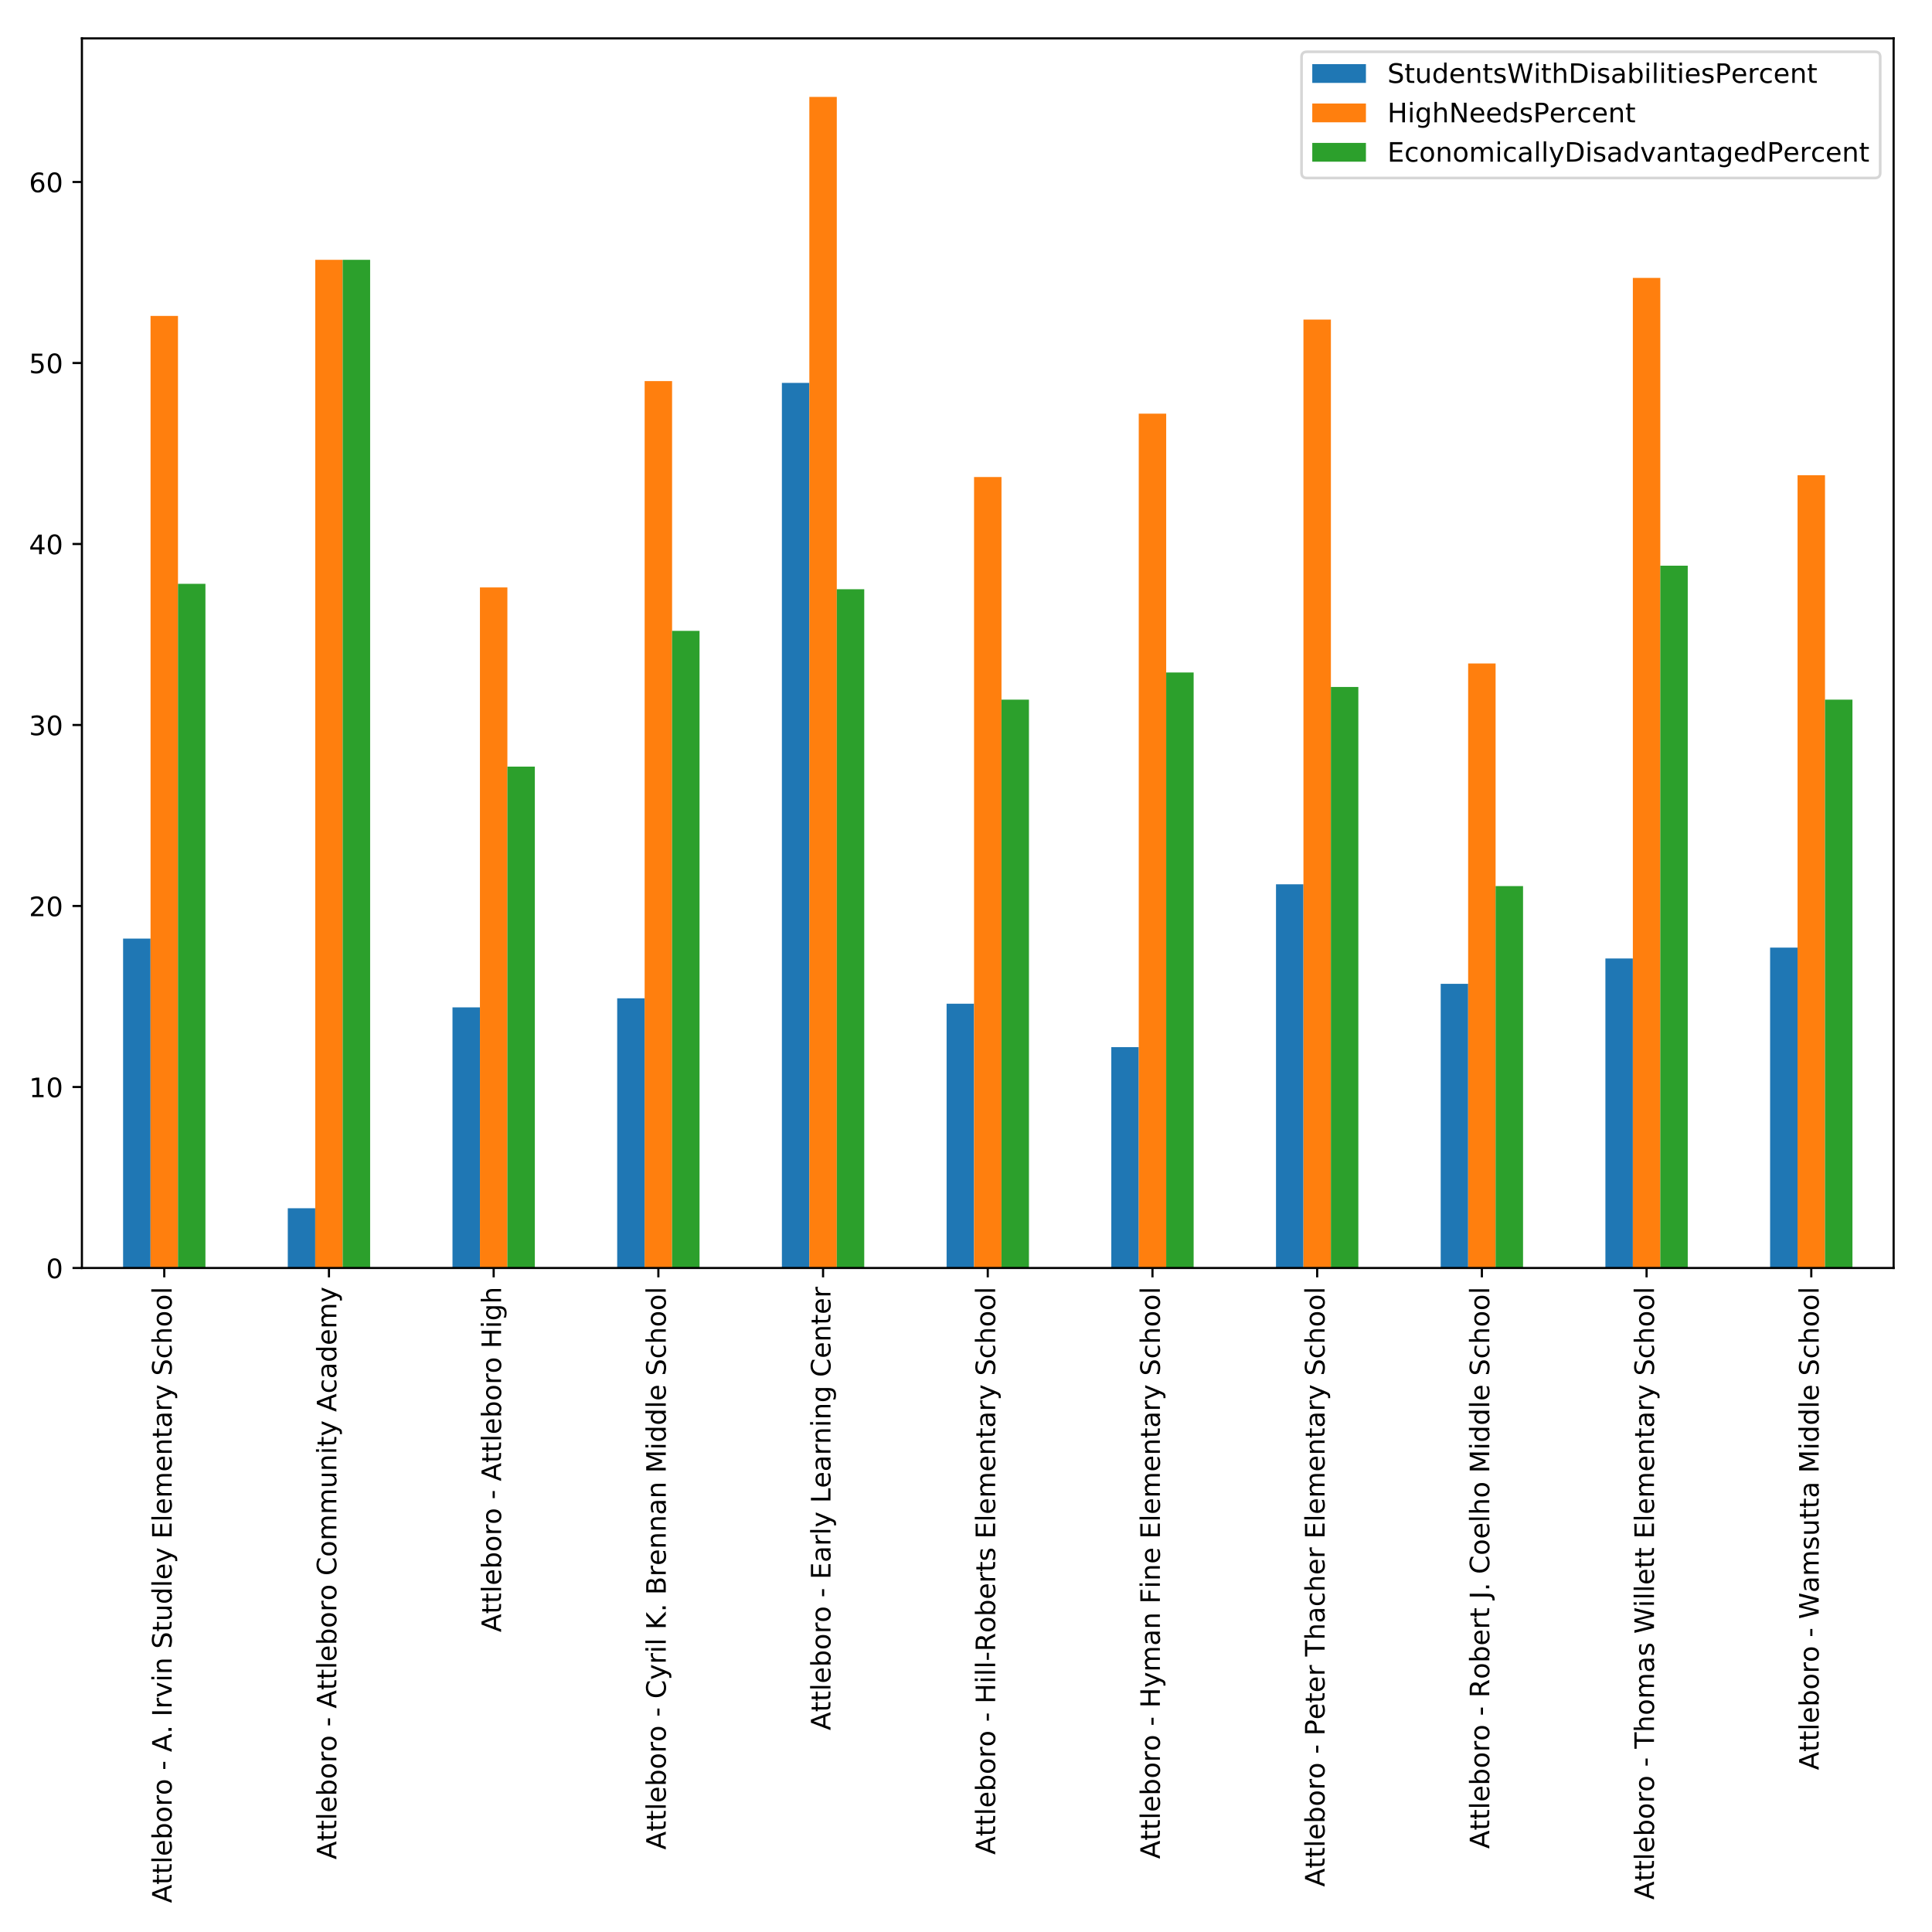 <?xml version="1.0" encoding="utf-8" standalone="no"?>
<!DOCTYPE svg PUBLIC "-//W3C//DTD SVG 1.1//EN"
  "http://www.w3.org/Graphics/SVG/1.1/DTD/svg11.dtd">
<!-- Created with matplotlib (http://matplotlib.org/) -->
<svg height="720pt" version="1.1" viewBox="0 0 720 720" width="720pt" xmlns="http://www.w3.org/2000/svg" xmlns:xlink="http://www.w3.org/1999/xlink">
 <defs>
  <style type="text/css">
*{stroke-linecap:butt;stroke-linejoin:round;}
  </style>
 </defs>
 <g id="figure_1">
  <g id="patch_1">
   <path d="M 0 720 
L 720 720 
L 720 0 
L 0 0 
z
" style="fill:#ffffff;"/>
  </g>
  <g id="axes_1">
   <g id="patch_2">
    <path d="M 30.525 472.542 
L 705.7 472.542 
L 705.7 14.3 
L 30.525 14.3 
z
" style="fill:#ffffff;"/>
   </g>
   <g id="patch_3">
    <path clip-path="url(#pe4208707e9)" d="M 45.87 472.542 
L 56.1 472.542 
L 56.1 349.778 
L 45.87 349.778 
z
" style="fill:#1f77b4;"/>
   </g>
   <g id="patch_4">
    <path clip-path="url(#pe4208707e9)" d="M 107.249 472.542 
L 117.479 472.542 
L 117.479 450.283 
L 107.249 450.283 
z
" style="fill:#1f77b4;"/>
   </g>
   <g id="patch_5">
    <path clip-path="url(#pe4208707e9)" d="M 168.629 472.542 
L 178.859 472.542 
L 178.859 375.41 
L 168.629 375.41 
z
" style="fill:#1f77b4;"/>
   </g>
   <g id="patch_6">
    <path clip-path="url(#pe4208707e9)" d="M 230.009 472.542 
L 240.238 472.542 
L 240.238 372.037 
L 230.009 372.037 
z
" style="fill:#1f77b4;"/>
   </g>
   <g id="patch_7">
    <path clip-path="url(#pe4208707e9)" d="M 291.388 472.542 
L 301.618 472.542 
L 301.618 142.697 
L 291.388 142.697 
z
" style="fill:#1f77b4;"/>
   </g>
   <g id="patch_8">
    <path clip-path="url(#pe4208707e9)" d="M 352.768 472.542 
L 362.998 472.542 
L 362.998 374.061 
L 352.768 374.061 
z
" style="fill:#1f77b4;"/>
   </g>
   <g id="patch_9">
    <path clip-path="url(#pe4208707e9)" d="M 414.147 472.542 
L 424.377 472.542 
L 424.377 390.249 
L 414.147 390.249 
z
" style="fill:#1f77b4;"/>
   </g>
   <g id="patch_10">
    <path clip-path="url(#pe4208707e9)" d="M 475.527 472.542 
L 485.757 472.542 
L 485.757 329.542 
L 475.527 329.542 
z
" style="fill:#1f77b4;"/>
   </g>
   <g id="patch_11">
    <path clip-path="url(#pe4208707e9)" d="M 536.906 472.542 
L 547.136 472.542 
L 547.136 366.641 
L 536.906 366.641 
z
" style="fill:#1f77b4;"/>
   </g>
   <g id="patch_12">
    <path clip-path="url(#pe4208707e9)" d="M 598.286 472.542 
L 608.516 472.542 
L 608.516 357.197 
L 598.286 357.197 
z
" style="fill:#1f77b4;"/>
   </g>
   <g id="patch_13">
    <path clip-path="url(#pe4208707e9)" d="M 659.665 472.542 
L 669.895 472.542 
L 669.895 353.15 
L 659.665 353.15 
z
" style="fill:#1f77b4;"/>
   </g>
   <g id="patch_14">
    <path clip-path="url(#pe4208707e9)" d="M 56.1 472.542 
L 66.33 472.542 
L 66.33 117.739 
L 56.1 117.739 
z
" style="fill:#ff7f0e;"/>
   </g>
   <g id="patch_15">
    <path clip-path="url(#pe4208707e9)" d="M 117.479 472.542 
L 127.709 472.542 
L 127.709 96.829 
L 117.479 96.829 
z
" style="fill:#ff7f0e;"/>
   </g>
   <g id="patch_16">
    <path clip-path="url(#pe4208707e9)" d="M 178.859 472.542 
L 189.089 472.542 
L 189.089 218.919 
L 178.859 218.919 
z
" style="fill:#ff7f0e;"/>
   </g>
   <g id="patch_17">
    <path clip-path="url(#pe4208707e9)" d="M 240.238 472.542 
L 250.468 472.542 
L 250.468 142.022 
L 240.238 142.022 
z
" style="fill:#ff7f0e;"/>
   </g>
   <g id="patch_18">
    <path clip-path="url(#pe4208707e9)" d="M 301.618 472.542 
L 311.848 472.542 
L 311.848 36.121 
L 301.618 36.121 
z
" style="fill:#ff7f0e;"/>
   </g>
   <g id="patch_19">
    <path clip-path="url(#pe4208707e9)" d="M 362.998 472.542 
L 373.227 472.542 
L 373.227 177.772 
L 362.998 177.772 
z
" style="fill:#ff7f0e;"/>
   </g>
   <g id="patch_20">
    <path clip-path="url(#pe4208707e9)" d="M 424.377 472.542 
L 434.607 472.542 
L 434.607 154.164 
L 424.377 154.164 
z
" style="fill:#ff7f0e;"/>
   </g>
   <g id="patch_21">
    <path clip-path="url(#pe4208707e9)" d="M 485.757 472.542 
L 495.987 472.542 
L 495.987 119.088 
L 485.757 119.088 
z
" style="fill:#ff7f0e;"/>
   </g>
   <g id="patch_22">
    <path clip-path="url(#pe4208707e9)" d="M 547.136 472.542 
L 557.366 472.542 
L 557.366 247.249 
L 547.136 247.249 
z
" style="fill:#ff7f0e;"/>
   </g>
   <g id="patch_23">
    <path clip-path="url(#pe4208707e9)" d="M 608.516 472.542 
L 618.746 472.542 
L 618.746 103.574 
L 608.516 103.574 
z
" style="fill:#ff7f0e;"/>
   </g>
   <g id="patch_24">
    <path clip-path="url(#pe4208707e9)" d="M 669.895 472.542 
L 680.125 472.542 
L 680.125 177.098 
L 669.895 177.098 
z
" style="fill:#ff7f0e;"/>
   </g>
   <g id="patch_25">
    <path clip-path="url(#pe4208707e9)" d="M 66.33 472.542 
L 76.56 472.542 
L 76.56 217.57 
L 66.33 217.57 
z
" style="fill:#2ca02c;"/>
   </g>
   <g id="patch_26">
    <path clip-path="url(#pe4208707e9)" d="M 127.709 472.542 
L 137.939 472.542 
L 137.939 96.829 
L 127.709 96.829 
z
" style="fill:#2ca02c;"/>
   </g>
   <g id="patch_27">
    <path clip-path="url(#pe4208707e9)" d="M 189.089 472.542 
L 199.319 472.542 
L 199.319 285.697 
L 189.089 285.697 
z
" style="fill:#2ca02c;"/>
   </g>
   <g id="patch_28">
    <path clip-path="url(#pe4208707e9)" d="M 250.468 472.542 
L 260.698 472.542 
L 260.698 235.108 
L 250.468 235.108 
z
" style="fill:#2ca02c;"/>
   </g>
   <g id="patch_29">
    <path clip-path="url(#pe4208707e9)" d="M 311.848 472.542 
L 322.078 472.542 
L 322.078 219.593 
L 311.848 219.593 
z
" style="fill:#2ca02c;"/>
   </g>
   <g id="patch_30">
    <path clip-path="url(#pe4208707e9)" d="M 373.227 472.542 
L 383.457 472.542 
L 383.457 260.74 
L 373.227 260.74 
z
" style="fill:#2ca02c;"/>
   </g>
   <g id="patch_31">
    <path clip-path="url(#pe4208707e9)" d="M 434.607 472.542 
L 444.837 472.542 
L 444.837 250.622 
L 434.607 250.622 
z
" style="fill:#2ca02c;"/>
   </g>
   <g id="patch_32">
    <path clip-path="url(#pe4208707e9)" d="M 495.987 472.542 
L 506.216 472.542 
L 506.216 256.018 
L 495.987 256.018 
z
" style="fill:#2ca02c;"/>
   </g>
   <g id="patch_33">
    <path clip-path="url(#pe4208707e9)" d="M 557.366 472.542 
L 567.596 472.542 
L 567.596 330.216 
L 557.366 330.216 
z
" style="fill:#2ca02c;"/>
   </g>
   <g id="patch_34">
    <path clip-path="url(#pe4208707e9)" d="M 618.746 472.542 
L 628.976 472.542 
L 628.976 210.824 
L 618.746 210.824 
z
" style="fill:#2ca02c;"/>
   </g>
   <g id="patch_35">
    <path clip-path="url(#pe4208707e9)" d="M 680.125 472.542 
L 690.355 472.542 
L 690.355 260.74 
L 680.125 260.74 
z
" style="fill:#2ca02c;"/>
   </g>
   <g id="matplotlib.axis_1">
    <g id="xtick_1">
     <g id="line2d_1">
      <defs>
       <path d="M 0 0 
L 0 3.5 
" id="m73d8e5dbd5" style="stroke:#000000;stroke-width:0.8;"/>
      </defs>
      <g>
       <use style="stroke:#000000;stroke-width:0.8;" x="61.215" xlink:href="#m73d8e5dbd5" y="472.542"/>
      </g>
     </g>
     <g id="text_1">
      <!-- Attleboro - A. Irvin Studley Elementary School -->
      <defs>
       <path d="M 34.188 63.188 
L 20.797 26.906 
L 47.609 26.906 
z
M 28.609 72.906 
L 39.797 72.906 
L 67.578 0 
L 57.328 0 
L 50.688 18.703 
L 17.828 18.703 
L 11.188 0 
L 0.781 0 
z
" id="DejaVuSans-41"/>
       <path d="M 18.312 70.219 
L 18.312 54.688 
L 36.812 54.688 
L 36.812 47.703 
L 18.312 47.703 
L 18.312 18.016 
Q 18.312 11.328 20.141 9.422 
Q 21.969 7.516 27.594 7.516 
L 36.812 7.516 
L 36.812 0 
L 27.594 0 
Q 17.188 0 13.234 3.875 
Q 9.281 7.766 9.281 18.016 
L 9.281 47.703 
L 2.688 47.703 
L 2.688 54.688 
L 9.281 54.688 
L 9.281 70.219 
z
" id="DejaVuSans-74"/>
       <path d="M 9.422 75.984 
L 18.406 75.984 
L 18.406 0 
L 9.422 0 
z
" id="DejaVuSans-6c"/>
       <path d="M 56.203 29.594 
L 56.203 25.203 
L 14.891 25.203 
Q 15.484 15.922 20.484 11.062 
Q 25.484 6.203 34.422 6.203 
Q 39.594 6.203 44.453 7.469 
Q 49.312 8.734 54.109 11.281 
L 54.109 2.781 
Q 49.266 0.734 44.188 -0.344 
Q 39.109 -1.422 33.891 -1.422 
Q 20.797 -1.422 13.156 6.188 
Q 5.516 13.812 5.516 26.812 
Q 5.516 40.234 12.766 48.109 
Q 20.016 56 32.328 56 
Q 43.359 56 49.781 48.891 
Q 56.203 41.797 56.203 29.594 
z
M 47.219 32.234 
Q 47.125 39.594 43.094 43.984 
Q 39.062 48.391 32.422 48.391 
Q 24.906 48.391 20.391 44.141 
Q 15.875 39.891 15.188 32.172 
z
" id="DejaVuSans-65"/>
       <path d="M 48.688 27.297 
Q 48.688 37.203 44.609 42.844 
Q 40.531 48.484 33.406 48.484 
Q 26.266 48.484 22.188 42.844 
Q 18.109 37.203 18.109 27.297 
Q 18.109 17.391 22.188 11.75 
Q 26.266 6.109 33.406 6.109 
Q 40.531 6.109 44.609 11.75 
Q 48.688 17.391 48.688 27.297 
z
M 18.109 46.391 
Q 20.953 51.266 25.266 53.625 
Q 29.594 56 35.594 56 
Q 45.562 56 51.781 48.094 
Q 58.016 40.188 58.016 27.297 
Q 58.016 14.406 51.781 6.484 
Q 45.562 -1.422 35.594 -1.422 
Q 29.594 -1.422 25.266 0.953 
Q 20.953 3.328 18.109 8.203 
L 18.109 0 
L 9.078 0 
L 9.078 75.984 
L 18.109 75.984 
z
" id="DejaVuSans-62"/>
       <path d="M 30.609 48.391 
Q 23.391 48.391 19.188 42.75 
Q 14.984 37.109 14.984 27.297 
Q 14.984 17.484 19.156 11.844 
Q 23.344 6.203 30.609 6.203 
Q 37.797 6.203 41.984 11.859 
Q 46.188 17.531 46.188 27.297 
Q 46.188 37.016 41.984 42.703 
Q 37.797 48.391 30.609 48.391 
z
M 30.609 56 
Q 42.328 56 49.016 48.375 
Q 55.719 40.766 55.719 27.297 
Q 55.719 13.875 49.016 6.219 
Q 42.328 -1.422 30.609 -1.422 
Q 18.844 -1.422 12.172 6.219 
Q 5.516 13.875 5.516 27.297 
Q 5.516 40.766 12.172 48.375 
Q 18.844 56 30.609 56 
z
" id="DejaVuSans-6f"/>
       <path d="M 41.109 46.297 
Q 39.594 47.172 37.812 47.578 
Q 36.031 48 33.891 48 
Q 26.266 48 22.188 43.047 
Q 18.109 38.094 18.109 28.812 
L 18.109 0 
L 9.078 0 
L 9.078 54.688 
L 18.109 54.688 
L 18.109 46.188 
Q 20.953 51.172 25.484 53.578 
Q 30.031 56 36.531 56 
Q 37.453 56 38.578 55.875 
Q 39.703 55.766 41.062 55.516 
z
" id="DejaVuSans-72"/>
       <path id="DejaVuSans-20"/>
       <path d="M 4.891 31.391 
L 31.203 31.391 
L 31.203 23.391 
L 4.891 23.391 
z
" id="DejaVuSans-2d"/>
       <path d="M 10.688 12.406 
L 21 12.406 
L 21 0 
L 10.688 0 
z
" id="DejaVuSans-2e"/>
       <path d="M 9.812 72.906 
L 19.672 72.906 
L 19.672 0 
L 9.812 0 
z
" id="DejaVuSans-49"/>
       <path d="M 2.984 54.688 
L 12.5 54.688 
L 29.594 8.797 
L 46.688 54.688 
L 56.203 54.688 
L 35.688 0 
L 23.484 0 
z
" id="DejaVuSans-76"/>
       <path d="M 9.422 54.688 
L 18.406 54.688 
L 18.406 0 
L 9.422 0 
z
M 9.422 75.984 
L 18.406 75.984 
L 18.406 64.594 
L 9.422 64.594 
z
" id="DejaVuSans-69"/>
       <path d="M 54.891 33.016 
L 54.891 0 
L 45.906 0 
L 45.906 32.719 
Q 45.906 40.484 42.875 44.328 
Q 39.844 48.188 33.797 48.188 
Q 26.516 48.188 22.312 43.547 
Q 18.109 38.922 18.109 30.906 
L 18.109 0 
L 9.078 0 
L 9.078 54.688 
L 18.109 54.688 
L 18.109 46.188 
Q 21.344 51.125 25.703 53.562 
Q 30.078 56 35.797 56 
Q 45.219 56 50.047 50.172 
Q 54.891 44.344 54.891 33.016 
z
" id="DejaVuSans-6e"/>
       <path d="M 53.516 70.516 
L 53.516 60.891 
Q 47.906 63.578 42.922 64.891 
Q 37.938 66.219 33.297 66.219 
Q 25.25 66.219 20.875 63.094 
Q 16.5 59.969 16.5 54.203 
Q 16.5 49.359 19.406 46.891 
Q 22.312 44.438 30.422 42.922 
L 36.375 41.703 
Q 47.406 39.594 52.656 34.297 
Q 57.906 29 57.906 20.125 
Q 57.906 9.516 50.797 4.047 
Q 43.703 -1.422 29.984 -1.422 
Q 24.812 -1.422 18.969 -0.25 
Q 13.141 0.922 6.891 3.219 
L 6.891 13.375 
Q 12.891 10.016 18.656 8.297 
Q 24.422 6.594 29.984 6.594 
Q 38.422 6.594 43.016 9.906 
Q 47.609 13.234 47.609 19.391 
Q 47.609 24.75 44.312 27.781 
Q 41.016 30.812 33.5 32.328 
L 27.484 33.5 
Q 16.453 35.688 11.516 40.375 
Q 6.594 45.062 6.594 53.422 
Q 6.594 63.094 13.406 68.656 
Q 20.219 74.219 32.172 74.219 
Q 37.312 74.219 42.625 73.281 
Q 47.953 72.359 53.516 70.516 
z
" id="DejaVuSans-53"/>
       <path d="M 8.5 21.578 
L 8.5 54.688 
L 17.484 54.688 
L 17.484 21.922 
Q 17.484 14.156 20.5 10.266 
Q 23.531 6.391 29.594 6.391 
Q 36.859 6.391 41.078 11.031 
Q 45.312 15.672 45.312 23.688 
L 45.312 54.688 
L 54.297 54.688 
L 54.297 0 
L 45.312 0 
L 45.312 8.406 
Q 42.047 3.422 37.719 1 
Q 33.406 -1.422 27.688 -1.422 
Q 18.266 -1.422 13.375 4.438 
Q 8.5 10.297 8.5 21.578 
z
M 31.109 56 
z
" id="DejaVuSans-75"/>
       <path d="M 45.406 46.391 
L 45.406 75.984 
L 54.391 75.984 
L 54.391 0 
L 45.406 0 
L 45.406 8.203 
Q 42.578 3.328 38.25 0.953 
Q 33.938 -1.422 27.875 -1.422 
Q 17.969 -1.422 11.734 6.484 
Q 5.516 14.406 5.516 27.297 
Q 5.516 40.188 11.734 48.094 
Q 17.969 56 27.875 56 
Q 33.938 56 38.25 53.625 
Q 42.578 51.266 45.406 46.391 
z
M 14.797 27.297 
Q 14.797 17.391 18.875 11.75 
Q 22.953 6.109 30.078 6.109 
Q 37.203 6.109 41.297 11.75 
Q 45.406 17.391 45.406 27.297 
Q 45.406 37.203 41.297 42.844 
Q 37.203 48.484 30.078 48.484 
Q 22.953 48.484 18.875 42.844 
Q 14.797 37.203 14.797 27.297 
z
" id="DejaVuSans-64"/>
       <path d="M 32.172 -5.078 
Q 28.375 -14.844 24.75 -17.812 
Q 21.141 -20.797 15.094 -20.797 
L 7.906 -20.797 
L 7.906 -13.281 
L 13.188 -13.281 
Q 16.891 -13.281 18.938 -11.516 
Q 21 -9.766 23.484 -3.219 
L 25.094 0.875 
L 2.984 54.688 
L 12.5 54.688 
L 29.594 11.922 
L 46.688 54.688 
L 56.203 54.688 
z
" id="DejaVuSans-79"/>
       <path d="M 9.812 72.906 
L 55.906 72.906 
L 55.906 64.594 
L 19.672 64.594 
L 19.672 43.016 
L 54.391 43.016 
L 54.391 34.719 
L 19.672 34.719 
L 19.672 8.297 
L 56.781 8.297 
L 56.781 0 
L 9.812 0 
z
" id="DejaVuSans-45"/>
       <path d="M 52 44.188 
Q 55.375 50.25 60.062 53.125 
Q 64.75 56 71.094 56 
Q 79.641 56 84.281 50.016 
Q 88.922 44.047 88.922 33.016 
L 88.922 0 
L 79.891 0 
L 79.891 32.719 
Q 79.891 40.578 77.094 44.375 
Q 74.312 48.188 68.609 48.188 
Q 61.625 48.188 57.562 43.547 
Q 53.516 38.922 53.516 30.906 
L 53.516 0 
L 44.484 0 
L 44.484 32.719 
Q 44.484 40.625 41.703 44.406 
Q 38.922 48.188 33.109 48.188 
Q 26.219 48.188 22.156 43.531 
Q 18.109 38.875 18.109 30.906 
L 18.109 0 
L 9.078 0 
L 9.078 54.688 
L 18.109 54.688 
L 18.109 46.188 
Q 21.188 51.219 25.484 53.609 
Q 29.781 56 35.688 56 
Q 41.656 56 45.828 52.969 
Q 50 49.953 52 44.188 
z
" id="DejaVuSans-6d"/>
       <path d="M 34.281 27.484 
Q 23.391 27.484 19.188 25 
Q 14.984 22.516 14.984 16.5 
Q 14.984 11.719 18.141 8.906 
Q 21.297 6.109 26.703 6.109 
Q 34.188 6.109 38.703 11.406 
Q 43.219 16.703 43.219 25.484 
L 43.219 27.484 
z
M 52.203 31.203 
L 52.203 0 
L 43.219 0 
L 43.219 8.297 
Q 40.141 3.328 35.547 0.953 
Q 30.953 -1.422 24.312 -1.422 
Q 15.922 -1.422 10.953 3.297 
Q 6 8.016 6 15.922 
Q 6 25.141 12.172 29.828 
Q 18.359 34.516 30.609 34.516 
L 43.219 34.516 
L 43.219 35.406 
Q 43.219 41.609 39.141 45 
Q 35.062 48.391 27.688 48.391 
Q 23 48.391 18.547 47.266 
Q 14.109 46.141 10.016 43.891 
L 10.016 52.203 
Q 14.938 54.109 19.578 55.047 
Q 24.219 56 28.609 56 
Q 40.484 56 46.344 49.844 
Q 52.203 43.703 52.203 31.203 
z
" id="DejaVuSans-61"/>
       <path d="M 48.781 52.594 
L 48.781 44.188 
Q 44.969 46.297 41.141 47.344 
Q 37.312 48.391 33.406 48.391 
Q 24.656 48.391 19.812 42.844 
Q 14.984 37.312 14.984 27.297 
Q 14.984 17.281 19.812 11.734 
Q 24.656 6.203 33.406 6.203 
Q 37.312 6.203 41.141 7.25 
Q 44.969 8.297 48.781 10.406 
L 48.781 2.094 
Q 45.016 0.344 40.984 -0.531 
Q 36.969 -1.422 32.422 -1.422 
Q 20.062 -1.422 12.781 6.344 
Q 5.516 14.109 5.516 27.297 
Q 5.516 40.672 12.859 48.328 
Q 20.219 56 33.016 56 
Q 37.156 56 41.109 55.141 
Q 45.062 54.297 48.781 52.594 
z
" id="DejaVuSans-63"/>
       <path d="M 54.891 33.016 
L 54.891 0 
L 45.906 0 
L 45.906 32.719 
Q 45.906 40.484 42.875 44.328 
Q 39.844 48.188 33.797 48.188 
Q 26.516 48.188 22.312 43.547 
Q 18.109 38.922 18.109 30.906 
L 18.109 0 
L 9.078 0 
L 9.078 75.984 
L 18.109 75.984 
L 18.109 46.188 
Q 21.344 51.125 25.703 53.562 
Q 30.078 56 35.797 56 
Q 45.219 56 50.047 50.172 
Q 54.891 44.344 54.891 33.016 
z
" id="DejaVuSans-68"/>
      </defs>
      <g transform="translate(63.974 709.2)rotate(-90)scale(0.1 -0.1)">
       <use xlink:href="#DejaVuSans-41"/>
       <use x="68.393" xlink:href="#DejaVuSans-74"/>
       <use x="107.602" xlink:href="#DejaVuSans-74"/>
       <use x="146.811" xlink:href="#DejaVuSans-6c"/>
       <use x="174.594" xlink:href="#DejaVuSans-65"/>
       <use x="236.117" xlink:href="#DejaVuSans-62"/>
       <use x="299.594" xlink:href="#DejaVuSans-6f"/>
       <use x="360.775" xlink:href="#DejaVuSans-72"/>
       <use x="401.857" xlink:href="#DejaVuSans-6f"/>
       <use x="463.039" xlink:href="#DejaVuSans-20"/>
       <use x="494.826" xlink:href="#DejaVuSans-2d"/>
       <use x="530.91" xlink:href="#DejaVuSans-20"/>
       <use x="562.697" xlink:href="#DejaVuSans-41"/>
       <use x="631.09" xlink:href="#DejaVuSans-2e"/>
       <use x="662.877" xlink:href="#DejaVuSans-20"/>
       <use x="694.664" xlink:href="#DejaVuSans-49"/>
       <use x="724.156" xlink:href="#DejaVuSans-72"/>
       <use x="765.27" xlink:href="#DejaVuSans-76"/>
       <use x="824.449" xlink:href="#DejaVuSans-69"/>
       <use x="852.232" xlink:href="#DejaVuSans-6e"/>
       <use x="915.611" xlink:href="#DejaVuSans-20"/>
       <use x="947.398" xlink:href="#DejaVuSans-53"/>
       <use x="1010.875" xlink:href="#DejaVuSans-74"/>
       <use x="1050.084" xlink:href="#DejaVuSans-75"/>
       <use x="1113.463" xlink:href="#DejaVuSans-64"/>
       <use x="1176.939" xlink:href="#DejaVuSans-6c"/>
       <use x="1204.723" xlink:href="#DejaVuSans-65"/>
       <use x="1266.246" xlink:href="#DejaVuSans-79"/>
       <use x="1325.426" xlink:href="#DejaVuSans-20"/>
       <use x="1357.213" xlink:href="#DejaVuSans-45"/>
       <use x="1420.396" xlink:href="#DejaVuSans-6c"/>
       <use x="1448.18" xlink:href="#DejaVuSans-65"/>
       <use x="1509.703" xlink:href="#DejaVuSans-6d"/>
       <use x="1607.115" xlink:href="#DejaVuSans-65"/>
       <use x="1668.639" xlink:href="#DejaVuSans-6e"/>
       <use x="1732.018" xlink:href="#DejaVuSans-74"/>
       <use x="1771.227" xlink:href="#DejaVuSans-61"/>
       <use x="1832.506" xlink:href="#DejaVuSans-72"/>
       <use x="1873.619" xlink:href="#DejaVuSans-79"/>
       <use x="1932.799" xlink:href="#DejaVuSans-20"/>
       <use x="1964.586" xlink:href="#DejaVuSans-53"/>
       <use x="2028.062" xlink:href="#DejaVuSans-63"/>
       <use x="2083.043" xlink:href="#DejaVuSans-68"/>
       <use x="2146.422" xlink:href="#DejaVuSans-6f"/>
       <use x="2207.604" xlink:href="#DejaVuSans-6f"/>
       <use x="2268.785" xlink:href="#DejaVuSans-6c"/>
      </g>
     </g>
    </g>
    <g id="xtick_2">
     <g id="line2d_2">
      <g>
       <use style="stroke:#000000;stroke-width:0.8;" x="122.594" xlink:href="#m73d8e5dbd5" y="472.542"/>
      </g>
     </g>
     <g id="text_2">
      <!-- Attleboro - Attleboro Community Academy -->
      <defs>
       <path d="M 64.406 67.281 
L 64.406 56.891 
Q 59.422 61.531 53.781 63.812 
Q 48.141 66.109 41.797 66.109 
Q 29.297 66.109 22.656 58.469 
Q 16.016 50.828 16.016 36.375 
Q 16.016 21.969 22.656 14.328 
Q 29.297 6.688 41.797 6.688 
Q 48.141 6.688 53.781 8.984 
Q 59.422 11.281 64.406 15.922 
L 64.406 5.609 
Q 59.234 2.094 53.438 0.328 
Q 47.656 -1.422 41.219 -1.422 
Q 24.656 -1.422 15.125 8.703 
Q 5.609 18.844 5.609 36.375 
Q 5.609 53.953 15.125 64.078 
Q 24.656 74.219 41.219 74.219 
Q 47.75 74.219 53.531 72.484 
Q 59.328 70.75 64.406 67.281 
z
" id="DejaVuSans-43"/>
      </defs>
      <g transform="translate(125.354 692.973)rotate(-90)scale(0.1 -0.1)">
       <use xlink:href="#DejaVuSans-41"/>
       <use x="68.393" xlink:href="#DejaVuSans-74"/>
       <use x="107.602" xlink:href="#DejaVuSans-74"/>
       <use x="146.811" xlink:href="#DejaVuSans-6c"/>
       <use x="174.594" xlink:href="#DejaVuSans-65"/>
       <use x="236.117" xlink:href="#DejaVuSans-62"/>
       <use x="299.594" xlink:href="#DejaVuSans-6f"/>
       <use x="360.775" xlink:href="#DejaVuSans-72"/>
       <use x="401.857" xlink:href="#DejaVuSans-6f"/>
       <use x="463.039" xlink:href="#DejaVuSans-20"/>
       <use x="494.826" xlink:href="#DejaVuSans-2d"/>
       <use x="530.91" xlink:href="#DejaVuSans-20"/>
       <use x="562.697" xlink:href="#DejaVuSans-41"/>
       <use x="631.09" xlink:href="#DejaVuSans-74"/>
       <use x="670.299" xlink:href="#DejaVuSans-74"/>
       <use x="709.508" xlink:href="#DejaVuSans-6c"/>
       <use x="737.291" xlink:href="#DejaVuSans-65"/>
       <use x="798.814" xlink:href="#DejaVuSans-62"/>
       <use x="862.291" xlink:href="#DejaVuSans-6f"/>
       <use x="923.473" xlink:href="#DejaVuSans-72"/>
       <use x="964.555" xlink:href="#DejaVuSans-6f"/>
       <use x="1025.736" xlink:href="#DejaVuSans-20"/>
       <use x="1057.523" xlink:href="#DejaVuSans-43"/>
       <use x="1127.348" xlink:href="#DejaVuSans-6f"/>
       <use x="1188.529" xlink:href="#DejaVuSans-6d"/>
       <use x="1285.941" xlink:href="#DejaVuSans-6d"/>
       <use x="1383.354" xlink:href="#DejaVuSans-75"/>
       <use x="1446.732" xlink:href="#DejaVuSans-6e"/>
       <use x="1510.111" xlink:href="#DejaVuSans-69"/>
       <use x="1537.895" xlink:href="#DejaVuSans-74"/>
       <use x="1577.104" xlink:href="#DejaVuSans-79"/>
       <use x="1636.283" xlink:href="#DejaVuSans-20"/>
       <use x="1668.07" xlink:href="#DejaVuSans-41"/>
       <use x="1736.463" xlink:href="#DejaVuSans-63"/>
       <use x="1791.443" xlink:href="#DejaVuSans-61"/>
       <use x="1852.723" xlink:href="#DejaVuSans-64"/>
       <use x="1916.199" xlink:href="#DejaVuSans-65"/>
       <use x="1977.723" xlink:href="#DejaVuSans-6d"/>
       <use x="2075.135" xlink:href="#DejaVuSans-79"/>
      </g>
     </g>
    </g>
    <g id="xtick_3">
     <g id="line2d_3">
      <g>
       <use style="stroke:#000000;stroke-width:0.8;" x="183.974" xlink:href="#m73d8e5dbd5" y="472.542"/>
      </g>
     </g>
     <g id="text_3">
      <!-- Attleboro - Attleboro High -->
      <defs>
       <path d="M 9.812 72.906 
L 19.672 72.906 
L 19.672 43.016 
L 55.516 43.016 
L 55.516 72.906 
L 65.375 72.906 
L 65.375 0 
L 55.516 0 
L 55.516 34.719 
L 19.672 34.719 
L 19.672 0 
L 9.812 0 
z
" id="DejaVuSans-48"/>
       <path d="M 45.406 27.984 
Q 45.406 37.75 41.375 43.109 
Q 37.359 48.484 30.078 48.484 
Q 22.859 48.484 18.828 43.109 
Q 14.797 37.75 14.797 27.984 
Q 14.797 18.266 18.828 12.891 
Q 22.859 7.516 30.078 7.516 
Q 37.359 7.516 41.375 12.891 
Q 45.406 18.266 45.406 27.984 
z
M 54.391 6.781 
Q 54.391 -7.172 48.188 -13.984 
Q 42 -20.797 29.203 -20.797 
Q 24.469 -20.797 20.266 -20.094 
Q 16.062 -19.391 12.109 -17.922 
L 12.109 -9.188 
Q 16.062 -11.328 19.922 -12.344 
Q 23.781 -13.375 27.781 -13.375 
Q 36.625 -13.375 41.016 -8.766 
Q 45.406 -4.156 45.406 5.172 
L 45.406 9.625 
Q 42.625 4.781 38.281 2.391 
Q 33.938 0 27.875 0 
Q 17.828 0 11.672 7.656 
Q 5.516 15.328 5.516 27.984 
Q 5.516 40.672 11.672 48.328 
Q 17.828 56 27.875 56 
Q 33.938 56 38.281 53.609 
Q 42.625 51.219 45.406 46.391 
L 45.406 54.688 
L 54.391 54.688 
z
" id="DejaVuSans-67"/>
      </defs>
      <g transform="translate(186.733 608.278)rotate(-90)scale(0.1 -0.1)">
       <use xlink:href="#DejaVuSans-41"/>
       <use x="68.393" xlink:href="#DejaVuSans-74"/>
       <use x="107.602" xlink:href="#DejaVuSans-74"/>
       <use x="146.811" xlink:href="#DejaVuSans-6c"/>
       <use x="174.594" xlink:href="#DejaVuSans-65"/>
       <use x="236.117" xlink:href="#DejaVuSans-62"/>
       <use x="299.594" xlink:href="#DejaVuSans-6f"/>
       <use x="360.775" xlink:href="#DejaVuSans-72"/>
       <use x="401.857" xlink:href="#DejaVuSans-6f"/>
       <use x="463.039" xlink:href="#DejaVuSans-20"/>
       <use x="494.826" xlink:href="#DejaVuSans-2d"/>
       <use x="530.91" xlink:href="#DejaVuSans-20"/>
       <use x="562.697" xlink:href="#DejaVuSans-41"/>
       <use x="631.09" xlink:href="#DejaVuSans-74"/>
       <use x="670.299" xlink:href="#DejaVuSans-74"/>
       <use x="709.508" xlink:href="#DejaVuSans-6c"/>
       <use x="737.291" xlink:href="#DejaVuSans-65"/>
       <use x="798.814" xlink:href="#DejaVuSans-62"/>
       <use x="862.291" xlink:href="#DejaVuSans-6f"/>
       <use x="923.473" xlink:href="#DejaVuSans-72"/>
       <use x="964.555" xlink:href="#DejaVuSans-6f"/>
       <use x="1025.736" xlink:href="#DejaVuSans-20"/>
       <use x="1057.523" xlink:href="#DejaVuSans-48"/>
       <use x="1132.719" xlink:href="#DejaVuSans-69"/>
       <use x="1160.502" xlink:href="#DejaVuSans-67"/>
       <use x="1223.979" xlink:href="#DejaVuSans-68"/>
      </g>
     </g>
    </g>
    <g id="xtick_4">
     <g id="line2d_4">
      <g>
       <use style="stroke:#000000;stroke-width:0.8;" x="245.353" xlink:href="#m73d8e5dbd5" y="472.542"/>
      </g>
     </g>
     <g id="text_4">
      <!-- Attleboro - Cyril K. Brennan Middle School -->
      <defs>
       <path d="M 9.812 72.906 
L 19.672 72.906 
L 19.672 42.094 
L 52.391 72.906 
L 65.094 72.906 
L 28.906 38.922 
L 67.672 0 
L 54.688 0 
L 19.672 35.109 
L 19.672 0 
L 9.812 0 
z
" id="DejaVuSans-4b"/>
       <path d="M 19.672 34.812 
L 19.672 8.109 
L 35.5 8.109 
Q 43.453 8.109 47.281 11.406 
Q 51.125 14.703 51.125 21.484 
Q 51.125 28.328 47.281 31.562 
Q 43.453 34.812 35.5 34.812 
z
M 19.672 64.797 
L 19.672 42.828 
L 34.281 42.828 
Q 41.5 42.828 45.031 45.531 
Q 48.578 48.25 48.578 53.812 
Q 48.578 59.328 45.031 62.062 
Q 41.5 64.797 34.281 64.797 
z
M 9.812 72.906 
L 35.016 72.906 
Q 46.297 72.906 52.391 68.219 
Q 58.5 63.531 58.5 54.891 
Q 58.5 48.188 55.375 44.234 
Q 52.25 40.281 46.188 39.312 
Q 53.469 37.75 57.5 32.781 
Q 61.531 27.828 61.531 20.406 
Q 61.531 10.641 54.891 5.312 
Q 48.25 0 35.984 0 
L 9.812 0 
z
" id="DejaVuSans-42"/>
       <path d="M 9.812 72.906 
L 24.516 72.906 
L 43.109 23.297 
L 61.812 72.906 
L 76.516 72.906 
L 76.516 0 
L 66.891 0 
L 66.891 64.016 
L 48.094 14.016 
L 38.188 14.016 
L 19.391 64.016 
L 19.391 0 
L 9.812 0 
z
" id="DejaVuSans-4d"/>
      </defs>
      <g transform="translate(248.113 689.325)rotate(-90)scale(0.1 -0.1)">
       <use xlink:href="#DejaVuSans-41"/>
       <use x="68.393" xlink:href="#DejaVuSans-74"/>
       <use x="107.602" xlink:href="#DejaVuSans-74"/>
       <use x="146.811" xlink:href="#DejaVuSans-6c"/>
       <use x="174.594" xlink:href="#DejaVuSans-65"/>
       <use x="236.117" xlink:href="#DejaVuSans-62"/>
       <use x="299.594" xlink:href="#DejaVuSans-6f"/>
       <use x="360.775" xlink:href="#DejaVuSans-72"/>
       <use x="401.857" xlink:href="#DejaVuSans-6f"/>
       <use x="463.039" xlink:href="#DejaVuSans-20"/>
       <use x="494.826" xlink:href="#DejaVuSans-2d"/>
       <use x="530.91" xlink:href="#DejaVuSans-20"/>
       <use x="562.697" xlink:href="#DejaVuSans-43"/>
       <use x="632.521" xlink:href="#DejaVuSans-79"/>
       <use x="691.701" xlink:href="#DejaVuSans-72"/>
       <use x="732.814" xlink:href="#DejaVuSans-69"/>
       <use x="760.598" xlink:href="#DejaVuSans-6c"/>
       <use x="788.381" xlink:href="#DejaVuSans-20"/>
       <use x="820.168" xlink:href="#DejaVuSans-4b"/>
       <use x="885.744" xlink:href="#DejaVuSans-2e"/>
       <use x="917.531" xlink:href="#DejaVuSans-20"/>
       <use x="949.318" xlink:href="#DejaVuSans-42"/>
       <use x="1017.922" xlink:href="#DejaVuSans-72"/>
       <use x="1059.004" xlink:href="#DejaVuSans-65"/>
       <use x="1120.527" xlink:href="#DejaVuSans-6e"/>
       <use x="1183.906" xlink:href="#DejaVuSans-6e"/>
       <use x="1247.285" xlink:href="#DejaVuSans-61"/>
       <use x="1308.564" xlink:href="#DejaVuSans-6e"/>
       <use x="1371.943" xlink:href="#DejaVuSans-20"/>
       <use x="1403.73" xlink:href="#DejaVuSans-4d"/>
       <use x="1490.01" xlink:href="#DejaVuSans-69"/>
       <use x="1517.793" xlink:href="#DejaVuSans-64"/>
       <use x="1581.27" xlink:href="#DejaVuSans-64"/>
       <use x="1644.746" xlink:href="#DejaVuSans-6c"/>
       <use x="1672.529" xlink:href="#DejaVuSans-65"/>
       <use x="1734.053" xlink:href="#DejaVuSans-20"/>
       <use x="1765.84" xlink:href="#DejaVuSans-53"/>
       <use x="1829.316" xlink:href="#DejaVuSans-63"/>
       <use x="1884.297" xlink:href="#DejaVuSans-68"/>
       <use x="1947.676" xlink:href="#DejaVuSans-6f"/>
       <use x="2008.857" xlink:href="#DejaVuSans-6f"/>
       <use x="2070.039" xlink:href="#DejaVuSans-6c"/>
      </g>
     </g>
    </g>
    <g id="xtick_5">
     <g id="line2d_5">
      <g>
       <use style="stroke:#000000;stroke-width:0.8;" x="306.733" xlink:href="#m73d8e5dbd5" y="472.542"/>
      </g>
     </g>
     <g id="text_5">
      <!-- Attleboro - Early Learning Center -->
      <defs>
       <path d="M 9.812 72.906 
L 19.672 72.906 
L 19.672 8.297 
L 55.172 8.297 
L 55.172 0 
L 9.812 0 
z
" id="DejaVuSans-4c"/>
      </defs>
      <g transform="translate(309.492 644.842)rotate(-90)scale(0.1 -0.1)">
       <use xlink:href="#DejaVuSans-41"/>
       <use x="68.393" xlink:href="#DejaVuSans-74"/>
       <use x="107.602" xlink:href="#DejaVuSans-74"/>
       <use x="146.811" xlink:href="#DejaVuSans-6c"/>
       <use x="174.594" xlink:href="#DejaVuSans-65"/>
       <use x="236.117" xlink:href="#DejaVuSans-62"/>
       <use x="299.594" xlink:href="#DejaVuSans-6f"/>
       <use x="360.775" xlink:href="#DejaVuSans-72"/>
       <use x="401.857" xlink:href="#DejaVuSans-6f"/>
       <use x="463.039" xlink:href="#DejaVuSans-20"/>
       <use x="494.826" xlink:href="#DejaVuSans-2d"/>
       <use x="530.91" xlink:href="#DejaVuSans-20"/>
       <use x="562.697" xlink:href="#DejaVuSans-45"/>
       <use x="625.881" xlink:href="#DejaVuSans-61"/>
       <use x="687.16" xlink:href="#DejaVuSans-72"/>
       <use x="728.273" xlink:href="#DejaVuSans-6c"/>
       <use x="756.057" xlink:href="#DejaVuSans-79"/>
       <use x="815.236" xlink:href="#DejaVuSans-20"/>
       <use x="847.023" xlink:href="#DejaVuSans-4c"/>
       <use x="902.721" xlink:href="#DejaVuSans-65"/>
       <use x="964.244" xlink:href="#DejaVuSans-61"/>
       <use x="1025.523" xlink:href="#DejaVuSans-72"/>
       <use x="1066.621" xlink:href="#DejaVuSans-6e"/>
       <use x="1130" xlink:href="#DejaVuSans-69"/>
       <use x="1157.783" xlink:href="#DejaVuSans-6e"/>
       <use x="1221.162" xlink:href="#DejaVuSans-67"/>
       <use x="1284.639" xlink:href="#DejaVuSans-20"/>
       <use x="1316.426" xlink:href="#DejaVuSans-43"/>
       <use x="1386.25" xlink:href="#DejaVuSans-65"/>
       <use x="1447.773" xlink:href="#DejaVuSans-6e"/>
       <use x="1511.152" xlink:href="#DejaVuSans-74"/>
       <use x="1550.361" xlink:href="#DejaVuSans-65"/>
       <use x="1611.885" xlink:href="#DejaVuSans-72"/>
      </g>
     </g>
    </g>
    <g id="xtick_6">
     <g id="line2d_6">
      <g>
       <use style="stroke:#000000;stroke-width:0.8;" x="368.113" xlink:href="#m73d8e5dbd5" y="472.542"/>
      </g>
     </g>
     <g id="text_6">
      <!-- Attleboro - Hill-Roberts Elementary School -->
      <defs>
       <path d="M 44.391 34.188 
Q 47.562 33.109 50.562 29.594 
Q 53.562 26.078 56.594 19.922 
L 66.609 0 
L 56 0 
L 46.688 18.703 
Q 43.062 26.031 39.672 28.422 
Q 36.281 30.812 30.422 30.812 
L 19.672 30.812 
L 19.672 0 
L 9.812 0 
L 9.812 72.906 
L 32.078 72.906 
Q 44.578 72.906 50.734 67.672 
Q 56.891 62.453 56.891 51.906 
Q 56.891 45.016 53.688 40.469 
Q 50.484 35.938 44.391 34.188 
z
M 19.672 64.797 
L 19.672 38.922 
L 32.078 38.922 
Q 39.203 38.922 42.844 42.219 
Q 46.484 45.516 46.484 51.906 
Q 46.484 58.297 42.844 61.547 
Q 39.203 64.797 32.078 64.797 
z
" id="DejaVuSans-52"/>
       <path d="M 44.281 53.078 
L 44.281 44.578 
Q 40.484 46.531 36.375 47.5 
Q 32.281 48.484 27.875 48.484 
Q 21.188 48.484 17.844 46.438 
Q 14.5 44.391 14.5 40.281 
Q 14.5 37.156 16.891 35.375 
Q 19.281 33.594 26.516 31.984 
L 29.594 31.297 
Q 39.156 29.25 43.188 25.516 
Q 47.219 21.781 47.219 15.094 
Q 47.219 7.469 41.188 3.016 
Q 35.156 -1.422 24.609 -1.422 
Q 20.219 -1.422 15.453 -0.562 
Q 10.688 0.297 5.422 2 
L 5.422 11.281 
Q 10.406 8.688 15.234 7.391 
Q 20.062 6.109 24.812 6.109 
Q 31.156 6.109 34.562 8.281 
Q 37.984 10.453 37.984 14.406 
Q 37.984 18.062 35.516 20.016 
Q 33.062 21.969 24.703 23.781 
L 21.578 24.516 
Q 13.234 26.266 9.516 29.906 
Q 5.812 33.547 5.812 39.891 
Q 5.812 47.609 11.281 51.797 
Q 16.75 56 26.812 56 
Q 31.781 56 36.172 55.266 
Q 40.578 54.547 44.281 53.078 
z
" id="DejaVuSans-73"/>
      </defs>
      <g transform="translate(370.872 691.192)rotate(-90)scale(0.1 -0.1)">
       <use xlink:href="#DejaVuSans-41"/>
       <use x="68.393" xlink:href="#DejaVuSans-74"/>
       <use x="107.602" xlink:href="#DejaVuSans-74"/>
       <use x="146.811" xlink:href="#DejaVuSans-6c"/>
       <use x="174.594" xlink:href="#DejaVuSans-65"/>
       <use x="236.117" xlink:href="#DejaVuSans-62"/>
       <use x="299.594" xlink:href="#DejaVuSans-6f"/>
       <use x="360.775" xlink:href="#DejaVuSans-72"/>
       <use x="401.857" xlink:href="#DejaVuSans-6f"/>
       <use x="463.039" xlink:href="#DejaVuSans-20"/>
       <use x="494.826" xlink:href="#DejaVuSans-2d"/>
       <use x="530.91" xlink:href="#DejaVuSans-20"/>
       <use x="562.697" xlink:href="#DejaVuSans-48"/>
       <use x="637.893" xlink:href="#DejaVuSans-69"/>
       <use x="665.676" xlink:href="#DejaVuSans-6c"/>
       <use x="693.459" xlink:href="#DejaVuSans-6c"/>
       <use x="721.242" xlink:href="#DejaVuSans-2d"/>
       <use x="757.326" xlink:href="#DejaVuSans-52"/>
       <use x="826.746" xlink:href="#DejaVuSans-6f"/>
       <use x="887.928" xlink:href="#DejaVuSans-62"/>
       <use x="951.404" xlink:href="#DejaVuSans-65"/>
       <use x="1012.928" xlink:href="#DejaVuSans-72"/>
       <use x="1054.041" xlink:href="#DejaVuSans-74"/>
       <use x="1093.25" xlink:href="#DejaVuSans-73"/>
       <use x="1145.35" xlink:href="#DejaVuSans-20"/>
       <use x="1177.137" xlink:href="#DejaVuSans-45"/>
       <use x="1240.32" xlink:href="#DejaVuSans-6c"/>
       <use x="1268.104" xlink:href="#DejaVuSans-65"/>
       <use x="1329.627" xlink:href="#DejaVuSans-6d"/>
       <use x="1427.039" xlink:href="#DejaVuSans-65"/>
       <use x="1488.562" xlink:href="#DejaVuSans-6e"/>
       <use x="1551.941" xlink:href="#DejaVuSans-74"/>
       <use x="1591.15" xlink:href="#DejaVuSans-61"/>
       <use x="1652.43" xlink:href="#DejaVuSans-72"/>
       <use x="1693.543" xlink:href="#DejaVuSans-79"/>
       <use x="1752.723" xlink:href="#DejaVuSans-20"/>
       <use x="1784.51" xlink:href="#DejaVuSans-53"/>
       <use x="1847.986" xlink:href="#DejaVuSans-63"/>
       <use x="1902.967" xlink:href="#DejaVuSans-68"/>
       <use x="1966.346" xlink:href="#DejaVuSans-6f"/>
       <use x="2027.527" xlink:href="#DejaVuSans-6f"/>
       <use x="2088.709" xlink:href="#DejaVuSans-6c"/>
      </g>
     </g>
    </g>
    <g id="xtick_7">
     <g id="line2d_7">
      <g>
       <use style="stroke:#000000;stroke-width:0.8;" x="429.492" xlink:href="#m73d8e5dbd5" y="472.542"/>
      </g>
     </g>
     <g id="text_7">
      <!-- Attleboro - Hyman Fine Elementary School -->
      <defs>
       <path d="M 9.812 72.906 
L 51.703 72.906 
L 51.703 64.594 
L 19.672 64.594 
L 19.672 43.109 
L 48.578 43.109 
L 48.578 34.812 
L 19.672 34.812 
L 19.672 0 
L 9.812 0 
z
" id="DejaVuSans-46"/>
      </defs>
      <g transform="translate(432.251 692.759)rotate(-90)scale(0.1 -0.1)">
       <use xlink:href="#DejaVuSans-41"/>
       <use x="68.393" xlink:href="#DejaVuSans-74"/>
       <use x="107.602" xlink:href="#DejaVuSans-74"/>
       <use x="146.811" xlink:href="#DejaVuSans-6c"/>
       <use x="174.594" xlink:href="#DejaVuSans-65"/>
       <use x="236.117" xlink:href="#DejaVuSans-62"/>
       <use x="299.594" xlink:href="#DejaVuSans-6f"/>
       <use x="360.775" xlink:href="#DejaVuSans-72"/>
       <use x="401.857" xlink:href="#DejaVuSans-6f"/>
       <use x="463.039" xlink:href="#DejaVuSans-20"/>
       <use x="494.826" xlink:href="#DejaVuSans-2d"/>
       <use x="530.91" xlink:href="#DejaVuSans-20"/>
       <use x="562.697" xlink:href="#DejaVuSans-48"/>
       <use x="637.893" xlink:href="#DejaVuSans-79"/>
       <use x="697.072" xlink:href="#DejaVuSans-6d"/>
       <use x="794.484" xlink:href="#DejaVuSans-61"/>
       <use x="855.764" xlink:href="#DejaVuSans-6e"/>
       <use x="919.143" xlink:href="#DejaVuSans-20"/>
       <use x="950.93" xlink:href="#DejaVuSans-46"/>
       <use x="1008.34" xlink:href="#DejaVuSans-69"/>
       <use x="1036.123" xlink:href="#DejaVuSans-6e"/>
       <use x="1099.502" xlink:href="#DejaVuSans-65"/>
       <use x="1161.025" xlink:href="#DejaVuSans-20"/>
       <use x="1192.812" xlink:href="#DejaVuSans-45"/>
       <use x="1255.996" xlink:href="#DejaVuSans-6c"/>
       <use x="1283.779" xlink:href="#DejaVuSans-65"/>
       <use x="1345.303" xlink:href="#DejaVuSans-6d"/>
       <use x="1442.715" xlink:href="#DejaVuSans-65"/>
       <use x="1504.238" xlink:href="#DejaVuSans-6e"/>
       <use x="1567.617" xlink:href="#DejaVuSans-74"/>
       <use x="1606.826" xlink:href="#DejaVuSans-61"/>
       <use x="1668.105" xlink:href="#DejaVuSans-72"/>
       <use x="1709.219" xlink:href="#DejaVuSans-79"/>
       <use x="1768.398" xlink:href="#DejaVuSans-20"/>
       <use x="1800.186" xlink:href="#DejaVuSans-53"/>
       <use x="1863.662" xlink:href="#DejaVuSans-63"/>
       <use x="1918.643" xlink:href="#DejaVuSans-68"/>
       <use x="1982.021" xlink:href="#DejaVuSans-6f"/>
       <use x="2043.203" xlink:href="#DejaVuSans-6f"/>
       <use x="2104.385" xlink:href="#DejaVuSans-6c"/>
      </g>
     </g>
    </g>
    <g id="xtick_8">
     <g id="line2d_8">
      <g>
       <use style="stroke:#000000;stroke-width:0.8;" x="490.872" xlink:href="#m73d8e5dbd5" y="472.542"/>
      </g>
     </g>
     <g id="text_8">
      <!-- Attleboro - Peter Thacher Elementary School -->
      <defs>
       <path d="M 19.672 64.797 
L 19.672 37.406 
L 32.078 37.406 
Q 38.969 37.406 42.719 40.969 
Q 46.484 44.531 46.484 51.125 
Q 46.484 57.672 42.719 61.234 
Q 38.969 64.797 32.078 64.797 
z
M 9.812 72.906 
L 32.078 72.906 
Q 44.344 72.906 50.609 67.359 
Q 56.891 61.812 56.891 51.125 
Q 56.891 40.328 50.609 34.812 
Q 44.344 29.297 32.078 29.297 
L 19.672 29.297 
L 19.672 0 
L 9.812 0 
z
" id="DejaVuSans-50"/>
       <path d="M -0.297 72.906 
L 61.375 72.906 
L 61.375 64.594 
L 35.5 64.594 
L 35.5 0 
L 25.594 0 
L 25.594 64.594 
L -0.297 64.594 
z
" id="DejaVuSans-54"/>
      </defs>
      <g transform="translate(493.631 703.141)rotate(-90)scale(0.1 -0.1)">
       <use xlink:href="#DejaVuSans-41"/>
       <use x="68.393" xlink:href="#DejaVuSans-74"/>
       <use x="107.602" xlink:href="#DejaVuSans-74"/>
       <use x="146.811" xlink:href="#DejaVuSans-6c"/>
       <use x="174.594" xlink:href="#DejaVuSans-65"/>
       <use x="236.117" xlink:href="#DejaVuSans-62"/>
       <use x="299.594" xlink:href="#DejaVuSans-6f"/>
       <use x="360.775" xlink:href="#DejaVuSans-72"/>
       <use x="401.857" xlink:href="#DejaVuSans-6f"/>
       <use x="463.039" xlink:href="#DejaVuSans-20"/>
       <use x="494.826" xlink:href="#DejaVuSans-2d"/>
       <use x="530.91" xlink:href="#DejaVuSans-20"/>
       <use x="562.697" xlink:href="#DejaVuSans-50"/>
       <use x="622.953" xlink:href="#DejaVuSans-65"/>
       <use x="684.477" xlink:href="#DejaVuSans-74"/>
       <use x="723.686" xlink:href="#DejaVuSans-65"/>
       <use x="785.209" xlink:href="#DejaVuSans-72"/>
       <use x="826.322" xlink:href="#DejaVuSans-20"/>
       <use x="858.109" xlink:href="#DejaVuSans-54"/>
       <use x="919.193" xlink:href="#DejaVuSans-68"/>
       <use x="982.572" xlink:href="#DejaVuSans-61"/>
       <use x="1043.852" xlink:href="#DejaVuSans-63"/>
       <use x="1098.832" xlink:href="#DejaVuSans-68"/>
       <use x="1162.211" xlink:href="#DejaVuSans-65"/>
       <use x="1223.734" xlink:href="#DejaVuSans-72"/>
       <use x="1264.848" xlink:href="#DejaVuSans-20"/>
       <use x="1296.635" xlink:href="#DejaVuSans-45"/>
       <use x="1359.818" xlink:href="#DejaVuSans-6c"/>
       <use x="1387.602" xlink:href="#DejaVuSans-65"/>
       <use x="1449.125" xlink:href="#DejaVuSans-6d"/>
       <use x="1546.537" xlink:href="#DejaVuSans-65"/>
       <use x="1608.061" xlink:href="#DejaVuSans-6e"/>
       <use x="1671.439" xlink:href="#DejaVuSans-74"/>
       <use x="1710.648" xlink:href="#DejaVuSans-61"/>
       <use x="1771.928" xlink:href="#DejaVuSans-72"/>
       <use x="1813.041" xlink:href="#DejaVuSans-79"/>
       <use x="1872.221" xlink:href="#DejaVuSans-20"/>
       <use x="1904.008" xlink:href="#DejaVuSans-53"/>
       <use x="1967.484" xlink:href="#DejaVuSans-63"/>
       <use x="2022.465" xlink:href="#DejaVuSans-68"/>
       <use x="2085.844" xlink:href="#DejaVuSans-6f"/>
       <use x="2147.025" xlink:href="#DejaVuSans-6f"/>
       <use x="2208.207" xlink:href="#DejaVuSans-6c"/>
      </g>
     </g>
    </g>
    <g id="xtick_9">
     <g id="line2d_9">
      <g>
       <use style="stroke:#000000;stroke-width:0.8;" x="552.251" xlink:href="#m73d8e5dbd5" y="472.542"/>
      </g>
     </g>
     <g id="text_9">
      <!-- Attleboro - Robert J. Coelho Middle School -->
      <defs>
       <path d="M 9.812 72.906 
L 19.672 72.906 
L 19.672 5.078 
Q 19.672 -8.109 14.672 -14.062 
Q 9.672 -20.016 -1.422 -20.016 
L -5.172 -20.016 
L -5.172 -11.719 
L -2.094 -11.719 
Q 4.438 -11.719 7.125 -8.047 
Q 9.812 -4.391 9.812 5.078 
z
" id="DejaVuSans-4a"/>
      </defs>
      <g transform="translate(555.011 688.969)rotate(-90)scale(0.1 -0.1)">
       <use xlink:href="#DejaVuSans-41"/>
       <use x="68.393" xlink:href="#DejaVuSans-74"/>
       <use x="107.602" xlink:href="#DejaVuSans-74"/>
       <use x="146.811" xlink:href="#DejaVuSans-6c"/>
       <use x="174.594" xlink:href="#DejaVuSans-65"/>
       <use x="236.117" xlink:href="#DejaVuSans-62"/>
       <use x="299.594" xlink:href="#DejaVuSans-6f"/>
       <use x="360.775" xlink:href="#DejaVuSans-72"/>
       <use x="401.857" xlink:href="#DejaVuSans-6f"/>
       <use x="463.039" xlink:href="#DejaVuSans-20"/>
       <use x="494.826" xlink:href="#DejaVuSans-2d"/>
       <use x="530.91" xlink:href="#DejaVuSans-20"/>
       <use x="562.697" xlink:href="#DejaVuSans-52"/>
       <use x="632.117" xlink:href="#DejaVuSans-6f"/>
       <use x="693.299" xlink:href="#DejaVuSans-62"/>
       <use x="756.775" xlink:href="#DejaVuSans-65"/>
       <use x="818.299" xlink:href="#DejaVuSans-72"/>
       <use x="859.412" xlink:href="#DejaVuSans-74"/>
       <use x="898.621" xlink:href="#DejaVuSans-20"/>
       <use x="930.408" xlink:href="#DejaVuSans-4a"/>
       <use x="959.9" xlink:href="#DejaVuSans-2e"/>
       <use x="991.688" xlink:href="#DejaVuSans-20"/>
       <use x="1023.475" xlink:href="#DejaVuSans-43"/>
       <use x="1093.299" xlink:href="#DejaVuSans-6f"/>
       <use x="1154.48" xlink:href="#DejaVuSans-65"/>
       <use x="1216.004" xlink:href="#DejaVuSans-6c"/>
       <use x="1243.787" xlink:href="#DejaVuSans-68"/>
       <use x="1307.166" xlink:href="#DejaVuSans-6f"/>
       <use x="1368.348" xlink:href="#DejaVuSans-20"/>
       <use x="1400.135" xlink:href="#DejaVuSans-4d"/>
       <use x="1486.414" xlink:href="#DejaVuSans-69"/>
       <use x="1514.197" xlink:href="#DejaVuSans-64"/>
       <use x="1577.674" xlink:href="#DejaVuSans-64"/>
       <use x="1641.15" xlink:href="#DejaVuSans-6c"/>
       <use x="1668.934" xlink:href="#DejaVuSans-65"/>
       <use x="1730.457" xlink:href="#DejaVuSans-20"/>
       <use x="1762.244" xlink:href="#DejaVuSans-53"/>
       <use x="1825.721" xlink:href="#DejaVuSans-63"/>
       <use x="1880.701" xlink:href="#DejaVuSans-68"/>
       <use x="1944.08" xlink:href="#DejaVuSans-6f"/>
       <use x="2005.262" xlink:href="#DejaVuSans-6f"/>
       <use x="2066.443" xlink:href="#DejaVuSans-6c"/>
      </g>
     </g>
    </g>
    <g id="xtick_10">
     <g id="line2d_10">
      <g>
       <use style="stroke:#000000;stroke-width:0.8;" x="613.631" xlink:href="#m73d8e5dbd5" y="472.542"/>
      </g>
     </g>
     <g id="text_10">
      <!-- Attleboro - Thomas Willett Elementary School -->
      <defs>
       <path d="M 3.328 72.906 
L 13.281 72.906 
L 28.609 11.281 
L 43.891 72.906 
L 54.984 72.906 
L 70.312 11.281 
L 85.594 72.906 
L 95.609 72.906 
L 77.297 0 
L 64.891 0 
L 49.516 63.281 
L 33.984 0 
L 21.578 0 
z
" id="DejaVuSans-57"/>
      </defs>
      <g transform="translate(616.39 707.959)rotate(-90)scale(0.1 -0.1)">
       <use xlink:href="#DejaVuSans-41"/>
       <use x="68.393" xlink:href="#DejaVuSans-74"/>
       <use x="107.602" xlink:href="#DejaVuSans-74"/>
       <use x="146.811" xlink:href="#DejaVuSans-6c"/>
       <use x="174.594" xlink:href="#DejaVuSans-65"/>
       <use x="236.117" xlink:href="#DejaVuSans-62"/>
       <use x="299.594" xlink:href="#DejaVuSans-6f"/>
       <use x="360.775" xlink:href="#DejaVuSans-72"/>
       <use x="401.857" xlink:href="#DejaVuSans-6f"/>
       <use x="463.039" xlink:href="#DejaVuSans-20"/>
       <use x="494.826" xlink:href="#DejaVuSans-2d"/>
       <use x="530.91" xlink:href="#DejaVuSans-20"/>
       <use x="562.697" xlink:href="#DejaVuSans-54"/>
       <use x="623.781" xlink:href="#DejaVuSans-68"/>
       <use x="687.16" xlink:href="#DejaVuSans-6f"/>
       <use x="748.342" xlink:href="#DejaVuSans-6d"/>
       <use x="845.754" xlink:href="#DejaVuSans-61"/>
       <use x="907.033" xlink:href="#DejaVuSans-73"/>
       <use x="959.133" xlink:href="#DejaVuSans-20"/>
       <use x="990.92" xlink:href="#DejaVuSans-57"/>
       <use x="1089.766" xlink:href="#DejaVuSans-69"/>
       <use x="1117.549" xlink:href="#DejaVuSans-6c"/>
       <use x="1145.332" xlink:href="#DejaVuSans-6c"/>
       <use x="1173.115" xlink:href="#DejaVuSans-65"/>
       <use x="1234.639" xlink:href="#DejaVuSans-74"/>
       <use x="1273.848" xlink:href="#DejaVuSans-74"/>
       <use x="1313.057" xlink:href="#DejaVuSans-20"/>
       <use x="1344.844" xlink:href="#DejaVuSans-45"/>
       <use x="1408.027" xlink:href="#DejaVuSans-6c"/>
       <use x="1435.811" xlink:href="#DejaVuSans-65"/>
       <use x="1497.334" xlink:href="#DejaVuSans-6d"/>
       <use x="1594.746" xlink:href="#DejaVuSans-65"/>
       <use x="1656.27" xlink:href="#DejaVuSans-6e"/>
       <use x="1719.648" xlink:href="#DejaVuSans-74"/>
       <use x="1758.857" xlink:href="#DejaVuSans-61"/>
       <use x="1820.137" xlink:href="#DejaVuSans-72"/>
       <use x="1861.25" xlink:href="#DejaVuSans-79"/>
       <use x="1920.43" xlink:href="#DejaVuSans-20"/>
       <use x="1952.217" xlink:href="#DejaVuSans-53"/>
       <use x="2015.693" xlink:href="#DejaVuSans-63"/>
       <use x="2070.674" xlink:href="#DejaVuSans-68"/>
       <use x="2134.053" xlink:href="#DejaVuSans-6f"/>
       <use x="2195.234" xlink:href="#DejaVuSans-6f"/>
       <use x="2256.416" xlink:href="#DejaVuSans-6c"/>
      </g>
     </g>
    </g>
    <g id="xtick_11">
     <g id="line2d_11">
      <g>
       <use style="stroke:#000000;stroke-width:0.8;" x="675.01" xlink:href="#m73d8e5dbd5" y="472.542"/>
      </g>
     </g>
     <g id="text_11">
      <!-- Attleboro - Wamsutta Middle School -->
      <g transform="translate(677.77 659.664)rotate(-90)scale(0.1 -0.1)">
       <use xlink:href="#DejaVuSans-41"/>
       <use x="68.393" xlink:href="#DejaVuSans-74"/>
       <use x="107.602" xlink:href="#DejaVuSans-74"/>
       <use x="146.811" xlink:href="#DejaVuSans-6c"/>
       <use x="174.594" xlink:href="#DejaVuSans-65"/>
       <use x="236.117" xlink:href="#DejaVuSans-62"/>
       <use x="299.594" xlink:href="#DejaVuSans-6f"/>
       <use x="360.775" xlink:href="#DejaVuSans-72"/>
       <use x="401.857" xlink:href="#DejaVuSans-6f"/>
       <use x="463.039" xlink:href="#DejaVuSans-20"/>
       <use x="494.826" xlink:href="#DejaVuSans-2d"/>
       <use x="530.91" xlink:href="#DejaVuSans-20"/>
       <use x="562.697" xlink:href="#DejaVuSans-57"/>
       <use x="661.48" xlink:href="#DejaVuSans-61"/>
       <use x="722.76" xlink:href="#DejaVuSans-6d"/>
       <use x="820.172" xlink:href="#DejaVuSans-73"/>
       <use x="872.271" xlink:href="#DejaVuSans-75"/>
       <use x="935.65" xlink:href="#DejaVuSans-74"/>
       <use x="974.859" xlink:href="#DejaVuSans-74"/>
       <use x="1014.068" xlink:href="#DejaVuSans-61"/>
       <use x="1075.348" xlink:href="#DejaVuSans-20"/>
       <use x="1107.135" xlink:href="#DejaVuSans-4d"/>
       <use x="1193.414" xlink:href="#DejaVuSans-69"/>
       <use x="1221.197" xlink:href="#DejaVuSans-64"/>
       <use x="1284.674" xlink:href="#DejaVuSans-64"/>
       <use x="1348.15" xlink:href="#DejaVuSans-6c"/>
       <use x="1375.934" xlink:href="#DejaVuSans-65"/>
       <use x="1437.457" xlink:href="#DejaVuSans-20"/>
       <use x="1469.244" xlink:href="#DejaVuSans-53"/>
       <use x="1532.721" xlink:href="#DejaVuSans-63"/>
       <use x="1587.701" xlink:href="#DejaVuSans-68"/>
       <use x="1651.08" xlink:href="#DejaVuSans-6f"/>
       <use x="1712.262" xlink:href="#DejaVuSans-6f"/>
       <use x="1773.443" xlink:href="#DejaVuSans-6c"/>
      </g>
     </g>
    </g>
   </g>
   <g id="matplotlib.axis_2">
    <g id="ytick_1">
     <g id="line2d_12">
      <defs>
       <path d="M 0 0 
L -3.5 0 
" id="m0c67ef5445" style="stroke:#000000;stroke-width:0.8;"/>
      </defs>
      <g>
       <use style="stroke:#000000;stroke-width:0.8;" x="30.525" xlink:href="#m0c67ef5445" y="472.542"/>
      </g>
     </g>
     <g id="text_12">
      <!-- 0 -->
      <defs>
       <path d="M 31.781 66.406 
Q 24.172 66.406 20.328 58.906 
Q 16.5 51.422 16.5 36.375 
Q 16.5 21.391 20.328 13.891 
Q 24.172 6.391 31.781 6.391 
Q 39.453 6.391 43.281 13.891 
Q 47.125 21.391 47.125 36.375 
Q 47.125 51.422 43.281 58.906 
Q 39.453 66.406 31.781 66.406 
z
M 31.781 74.219 
Q 44.047 74.219 50.516 64.516 
Q 56.984 54.828 56.984 36.375 
Q 56.984 17.969 50.516 8.266 
Q 44.047 -1.422 31.781 -1.422 
Q 19.531 -1.422 13.062 8.266 
Q 6.594 17.969 6.594 36.375 
Q 6.594 54.828 13.062 64.516 
Q 19.531 74.219 31.781 74.219 
z
" id="DejaVuSans-30"/>
      </defs>
      <g transform="translate(17.163 476.341)scale(0.1 -0.1)">
       <use xlink:href="#DejaVuSans-30"/>
      </g>
     </g>
    </g>
    <g id="ytick_2">
     <g id="line2d_13">
      <g>
       <use style="stroke:#000000;stroke-width:0.8;" x="30.525" xlink:href="#m0c67ef5445" y="405.089"/>
      </g>
     </g>
     <g id="text_13">
      <!-- 10 -->
      <defs>
       <path d="M 12.406 8.297 
L 28.516 8.297 
L 28.516 63.922 
L 10.984 60.406 
L 10.984 69.391 
L 28.422 72.906 
L 38.281 72.906 
L 38.281 8.297 
L 54.391 8.297 
L 54.391 0 
L 12.406 0 
z
" id="DejaVuSans-31"/>
      </defs>
      <g transform="translate(10.8 408.888)scale(0.1 -0.1)">
       <use xlink:href="#DejaVuSans-31"/>
       <use x="63.623" xlink:href="#DejaVuSans-30"/>
      </g>
     </g>
    </g>
    <g id="ytick_3">
     <g id="line2d_14">
      <g>
       <use style="stroke:#000000;stroke-width:0.8;" x="30.525" xlink:href="#m0c67ef5445" y="337.636"/>
      </g>
     </g>
     <g id="text_14">
      <!-- 20 -->
      <defs>
       <path d="M 19.188 8.297 
L 53.609 8.297 
L 53.609 0 
L 7.328 0 
L 7.328 8.297 
Q 12.938 14.109 22.625 23.891 
Q 32.328 33.688 34.812 36.531 
Q 39.547 41.844 41.422 45.531 
Q 43.312 49.219 43.312 52.781 
Q 43.312 58.594 39.234 62.25 
Q 35.156 65.922 28.609 65.922 
Q 23.969 65.922 18.812 64.312 
Q 13.672 62.703 7.812 59.422 
L 7.812 69.391 
Q 13.766 71.781 18.938 73 
Q 24.125 74.219 28.422 74.219 
Q 39.75 74.219 46.484 68.547 
Q 53.219 62.891 53.219 53.422 
Q 53.219 48.922 51.531 44.891 
Q 49.859 40.875 45.406 35.406 
Q 44.188 33.984 37.641 27.219 
Q 31.109 20.453 19.188 8.297 
z
" id="DejaVuSans-32"/>
      </defs>
      <g transform="translate(10.8 341.435)scale(0.1 -0.1)">
       <use xlink:href="#DejaVuSans-32"/>
       <use x="63.623" xlink:href="#DejaVuSans-30"/>
      </g>
     </g>
    </g>
    <g id="ytick_4">
     <g id="line2d_15">
      <g>
       <use style="stroke:#000000;stroke-width:0.8;" x="30.525" xlink:href="#m0c67ef5445" y="270.183"/>
      </g>
     </g>
     <g id="text_15">
      <!-- 30 -->
      <defs>
       <path d="M 40.578 39.312 
Q 47.656 37.797 51.625 33 
Q 55.609 28.219 55.609 21.188 
Q 55.609 10.406 48.188 4.484 
Q 40.766 -1.422 27.094 -1.422 
Q 22.516 -1.422 17.656 -0.516 
Q 12.797 0.391 7.625 2.203 
L 7.625 11.719 
Q 11.719 9.328 16.594 8.109 
Q 21.484 6.891 26.812 6.891 
Q 36.078 6.891 40.938 10.547 
Q 45.797 14.203 45.797 21.188 
Q 45.797 27.641 41.281 31.266 
Q 36.766 34.906 28.719 34.906 
L 20.219 34.906 
L 20.219 43.016 
L 29.109 43.016 
Q 36.375 43.016 40.234 45.922 
Q 44.094 48.828 44.094 54.297 
Q 44.094 59.906 40.109 62.906 
Q 36.141 65.922 28.719 65.922 
Q 24.656 65.922 20.016 65.031 
Q 15.375 64.156 9.812 62.312 
L 9.812 71.094 
Q 15.438 72.656 20.344 73.438 
Q 25.25 74.219 29.594 74.219 
Q 40.828 74.219 47.359 69.109 
Q 53.906 64.016 53.906 55.328 
Q 53.906 49.266 50.438 45.094 
Q 46.969 40.922 40.578 39.312 
z
" id="DejaVuSans-33"/>
      </defs>
      <g transform="translate(10.8 273.982)scale(0.1 -0.1)">
       <use xlink:href="#DejaVuSans-33"/>
       <use x="63.623" xlink:href="#DejaVuSans-30"/>
      </g>
     </g>
    </g>
    <g id="ytick_5">
     <g id="line2d_16">
      <g>
       <use style="stroke:#000000;stroke-width:0.8;" x="30.525" xlink:href="#m0c67ef5445" y="202.73"/>
      </g>
     </g>
     <g id="text_16">
      <!-- 40 -->
      <defs>
       <path d="M 37.797 64.312 
L 12.891 25.391 
L 37.797 25.391 
z
M 35.203 72.906 
L 47.609 72.906 
L 47.609 25.391 
L 58.016 25.391 
L 58.016 17.188 
L 47.609 17.188 
L 47.609 0 
L 37.797 0 
L 37.797 17.188 
L 4.891 17.188 
L 4.891 26.703 
z
" id="DejaVuSans-34"/>
      </defs>
      <g transform="translate(10.8 206.529)scale(0.1 -0.1)">
       <use xlink:href="#DejaVuSans-34"/>
       <use x="63.623" xlink:href="#DejaVuSans-30"/>
      </g>
     </g>
    </g>
    <g id="ytick_6">
     <g id="line2d_17">
      <g>
       <use style="stroke:#000000;stroke-width:0.8;" x="30.525" xlink:href="#m0c67ef5445" y="135.277"/>
      </g>
     </g>
     <g id="text_17">
      <!-- 50 -->
      <defs>
       <path d="M 10.797 72.906 
L 49.516 72.906 
L 49.516 64.594 
L 19.828 64.594 
L 19.828 46.734 
Q 21.969 47.469 24.109 47.828 
Q 26.266 48.188 28.422 48.188 
Q 40.625 48.188 47.75 41.5 
Q 54.891 34.812 54.891 23.391 
Q 54.891 11.625 47.562 5.094 
Q 40.234 -1.422 26.906 -1.422 
Q 22.312 -1.422 17.547 -0.641 
Q 12.797 0.141 7.719 1.703 
L 7.719 11.625 
Q 12.109 9.234 16.797 8.062 
Q 21.484 6.891 26.703 6.891 
Q 35.156 6.891 40.078 11.328 
Q 45.016 15.766 45.016 23.391 
Q 45.016 31 40.078 35.438 
Q 35.156 39.891 26.703 39.891 
Q 22.75 39.891 18.812 39.016 
Q 14.891 38.141 10.797 36.281 
z
" id="DejaVuSans-35"/>
      </defs>
      <g transform="translate(10.8 139.076)scale(0.1 -0.1)">
       <use xlink:href="#DejaVuSans-35"/>
       <use x="63.623" xlink:href="#DejaVuSans-30"/>
      </g>
     </g>
    </g>
    <g id="ytick_7">
     <g id="line2d_18">
      <g>
       <use style="stroke:#000000;stroke-width:0.8;" x="30.525" xlink:href="#m0c67ef5445" y="67.824"/>
      </g>
     </g>
     <g id="text_18">
      <!-- 60 -->
      <defs>
       <path d="M 33.016 40.375 
Q 26.375 40.375 22.484 35.828 
Q 18.609 31.297 18.609 23.391 
Q 18.609 15.531 22.484 10.953 
Q 26.375 6.391 33.016 6.391 
Q 39.656 6.391 43.531 10.953 
Q 47.406 15.531 47.406 23.391 
Q 47.406 31.297 43.531 35.828 
Q 39.656 40.375 33.016 40.375 
z
M 52.594 71.297 
L 52.594 62.312 
Q 48.875 64.062 45.094 64.984 
Q 41.312 65.922 37.594 65.922 
Q 27.828 65.922 22.672 59.328 
Q 17.531 52.734 16.797 39.406 
Q 19.672 43.656 24.016 45.922 
Q 28.375 48.188 33.594 48.188 
Q 44.578 48.188 50.953 41.516 
Q 57.328 34.859 57.328 23.391 
Q 57.328 12.156 50.688 5.359 
Q 44.047 -1.422 33.016 -1.422 
Q 20.359 -1.422 13.672 8.266 
Q 6.984 17.969 6.984 36.375 
Q 6.984 53.656 15.188 63.938 
Q 23.391 74.219 37.203 74.219 
Q 40.922 74.219 44.703 73.484 
Q 48.484 72.75 52.594 71.297 
z
" id="DejaVuSans-36"/>
      </defs>
      <g transform="translate(10.8 71.623)scale(0.1 -0.1)">
       <use xlink:href="#DejaVuSans-36"/>
       <use x="63.623" xlink:href="#DejaVuSans-30"/>
      </g>
     </g>
    </g>
   </g>
   <g id="patch_36">
    <path d="M 30.525 472.542 
L 30.525 14.3 
" style="fill:none;stroke:#000000;stroke-linecap:square;stroke-linejoin:miter;stroke-width:0.8;"/>
   </g>
   <g id="patch_37">
    <path d="M 705.7 472.542 
L 705.7 14.3 
" style="fill:none;stroke:#000000;stroke-linecap:square;stroke-linejoin:miter;stroke-width:0.8;"/>
   </g>
   <g id="patch_38">
    <path d="M 30.525 472.542 
L 705.7 472.542 
" style="fill:none;stroke:#000000;stroke-linecap:square;stroke-linejoin:miter;stroke-width:0.8;"/>
   </g>
   <g id="patch_39">
    <path d="M 30.525 14.3 
L 705.7 14.3 
" style="fill:none;stroke:#000000;stroke-linecap:square;stroke-linejoin:miter;stroke-width:0.8;"/>
   </g>
   <g id="legend_1">
    <g id="patch_40">
     <path d="M 487.045 66.334 
L 698.7 66.334 
Q 700.7 66.334 700.7 64.334 
L 700.7 21.3 
Q 700.7 19.3 698.7 19.3 
L 487.045 19.3 
Q 485.045 19.3 485.045 21.3 
L 485.045 64.334 
Q 485.045 66.334 487.045 66.334 
z
" style="fill:#ffffff;opacity:0.8;stroke:#cccccc;stroke-linejoin:miter;"/>
    </g>
    <g id="patch_41">
     <path d="M 489.045 30.898 
L 509.045 30.898 
L 509.045 23.898 
L 489.045 23.898 
z
" style="fill:#1f77b4;"/>
    </g>
    <g id="text_19">
     <!-- StudentsWithDisabilitiesPercent -->
     <defs>
      <path d="M 19.672 64.797 
L 19.672 8.109 
L 31.594 8.109 
Q 46.688 8.109 53.688 14.938 
Q 60.688 21.781 60.688 36.531 
Q 60.688 51.172 53.688 57.984 
Q 46.688 64.797 31.594 64.797 
z
M 9.812 72.906 
L 30.078 72.906 
Q 51.266 72.906 61.172 64.094 
Q 71.094 55.281 71.094 36.531 
Q 71.094 17.672 61.125 8.828 
Q 51.172 0 30.078 0 
L 9.812 0 
z
" id="DejaVuSans-44"/>
     </defs>
     <g transform="translate(517.045 30.898)scale(0.1 -0.1)">
      <use xlink:href="#DejaVuSans-53"/>
      <use x="63.477" xlink:href="#DejaVuSans-74"/>
      <use x="102.686" xlink:href="#DejaVuSans-75"/>
      <use x="166.064" xlink:href="#DejaVuSans-64"/>
      <use x="229.541" xlink:href="#DejaVuSans-65"/>
      <use x="291.064" xlink:href="#DejaVuSans-6e"/>
      <use x="354.443" xlink:href="#DejaVuSans-74"/>
      <use x="393.652" xlink:href="#DejaVuSans-73"/>
      <use x="445.752" xlink:href="#DejaVuSans-57"/>
      <use x="544.598" xlink:href="#DejaVuSans-69"/>
      <use x="572.381" xlink:href="#DejaVuSans-74"/>
      <use x="611.59" xlink:href="#DejaVuSans-68"/>
      <use x="674.969" xlink:href="#DejaVuSans-44"/>
      <use x="751.971" xlink:href="#DejaVuSans-69"/>
      <use x="779.754" xlink:href="#DejaVuSans-73"/>
      <use x="831.854" xlink:href="#DejaVuSans-61"/>
      <use x="893.133" xlink:href="#DejaVuSans-62"/>
      <use x="956.609" xlink:href="#DejaVuSans-69"/>
      <use x="984.393" xlink:href="#DejaVuSans-6c"/>
      <use x="1012.176" xlink:href="#DejaVuSans-69"/>
      <use x="1039.959" xlink:href="#DejaVuSans-74"/>
      <use x="1079.168" xlink:href="#DejaVuSans-69"/>
      <use x="1106.951" xlink:href="#DejaVuSans-65"/>
      <use x="1168.475" xlink:href="#DejaVuSans-73"/>
      <use x="1220.574" xlink:href="#DejaVuSans-50"/>
      <use x="1280.83" xlink:href="#DejaVuSans-65"/>
      <use x="1342.354" xlink:href="#DejaVuSans-72"/>
      <use x="1383.436" xlink:href="#DejaVuSans-63"/>
      <use x="1438.416" xlink:href="#DejaVuSans-65"/>
      <use x="1499.939" xlink:href="#DejaVuSans-6e"/>
      <use x="1563.318" xlink:href="#DejaVuSans-74"/>
     </g>
    </g>
    <g id="patch_42">
     <path d="M 489.045 45.577 
L 509.045 45.577 
L 509.045 38.577 
L 489.045 38.577 
z
" style="fill:#ff7f0e;"/>
    </g>
    <g id="text_20">
     <!-- HighNeedsPercent -->
     <defs>
      <path d="M 9.812 72.906 
L 23.094 72.906 
L 55.422 11.922 
L 55.422 72.906 
L 64.984 72.906 
L 64.984 0 
L 51.703 0 
L 19.391 60.984 
L 19.391 0 
L 9.812 0 
z
" id="DejaVuSans-4e"/>
     </defs>
     <g transform="translate(517.045 45.577)scale(0.1 -0.1)">
      <use xlink:href="#DejaVuSans-48"/>
      <use x="75.195" xlink:href="#DejaVuSans-69"/>
      <use x="102.979" xlink:href="#DejaVuSans-67"/>
      <use x="166.455" xlink:href="#DejaVuSans-68"/>
      <use x="229.834" xlink:href="#DejaVuSans-4e"/>
      <use x="304.639" xlink:href="#DejaVuSans-65"/>
      <use x="366.162" xlink:href="#DejaVuSans-65"/>
      <use x="427.686" xlink:href="#DejaVuSans-64"/>
      <use x="491.162" xlink:href="#DejaVuSans-73"/>
      <use x="543.262" xlink:href="#DejaVuSans-50"/>
      <use x="603.518" xlink:href="#DejaVuSans-65"/>
      <use x="665.041" xlink:href="#DejaVuSans-72"/>
      <use x="706.123" xlink:href="#DejaVuSans-63"/>
      <use x="761.104" xlink:href="#DejaVuSans-65"/>
      <use x="822.627" xlink:href="#DejaVuSans-6e"/>
      <use x="886.006" xlink:href="#DejaVuSans-74"/>
     </g>
    </g>
    <g id="patch_43">
     <path d="M 489.045 60.255 
L 509.045 60.255 
L 509.045 53.255 
L 489.045 53.255 
z
" style="fill:#2ca02c;"/>
    </g>
    <g id="text_21">
     <!-- EconomicallyDisadvantagedPercent -->
     <g transform="translate(517.045 60.255)scale(0.1 -0.1)">
      <use xlink:href="#DejaVuSans-45"/>
      <use x="63.184" xlink:href="#DejaVuSans-63"/>
      <use x="118.164" xlink:href="#DejaVuSans-6f"/>
      <use x="179.346" xlink:href="#DejaVuSans-6e"/>
      <use x="242.725" xlink:href="#DejaVuSans-6f"/>
      <use x="303.906" xlink:href="#DejaVuSans-6d"/>
      <use x="401.318" xlink:href="#DejaVuSans-69"/>
      <use x="429.102" xlink:href="#DejaVuSans-63"/>
      <use x="484.082" xlink:href="#DejaVuSans-61"/>
      <use x="545.361" xlink:href="#DejaVuSans-6c"/>
      <use x="573.145" xlink:href="#DejaVuSans-6c"/>
      <use x="600.928" xlink:href="#DejaVuSans-79"/>
      <use x="660.107" xlink:href="#DejaVuSans-44"/>
      <use x="737.109" xlink:href="#DejaVuSans-69"/>
      <use x="764.893" xlink:href="#DejaVuSans-73"/>
      <use x="816.992" xlink:href="#DejaVuSans-61"/>
      <use x="878.271" xlink:href="#DejaVuSans-64"/>
      <use x="941.748" xlink:href="#DejaVuSans-76"/>
      <use x="1000.928" xlink:href="#DejaVuSans-61"/>
      <use x="1062.207" xlink:href="#DejaVuSans-6e"/>
      <use x="1125.586" xlink:href="#DejaVuSans-74"/>
      <use x="1164.795" xlink:href="#DejaVuSans-61"/>
      <use x="1226.074" xlink:href="#DejaVuSans-67"/>
      <use x="1289.551" xlink:href="#DejaVuSans-65"/>
      <use x="1351.074" xlink:href="#DejaVuSans-64"/>
      <use x="1414.551" xlink:href="#DejaVuSans-50"/>
      <use x="1474.807" xlink:href="#DejaVuSans-65"/>
      <use x="1536.33" xlink:href="#DejaVuSans-72"/>
      <use x="1577.412" xlink:href="#DejaVuSans-63"/>
      <use x="1632.393" xlink:href="#DejaVuSans-65"/>
      <use x="1693.916" xlink:href="#DejaVuSans-6e"/>
      <use x="1757.295" xlink:href="#DejaVuSans-74"/>
     </g>
    </g>
   </g>
  </g>
 </g>
 <defs>
  <clipPath id="pe4208707e9">
   <rect height="458.242" width="675.175" x="30.525" y="14.3"/>
  </clipPath>
 </defs>
</svg>
